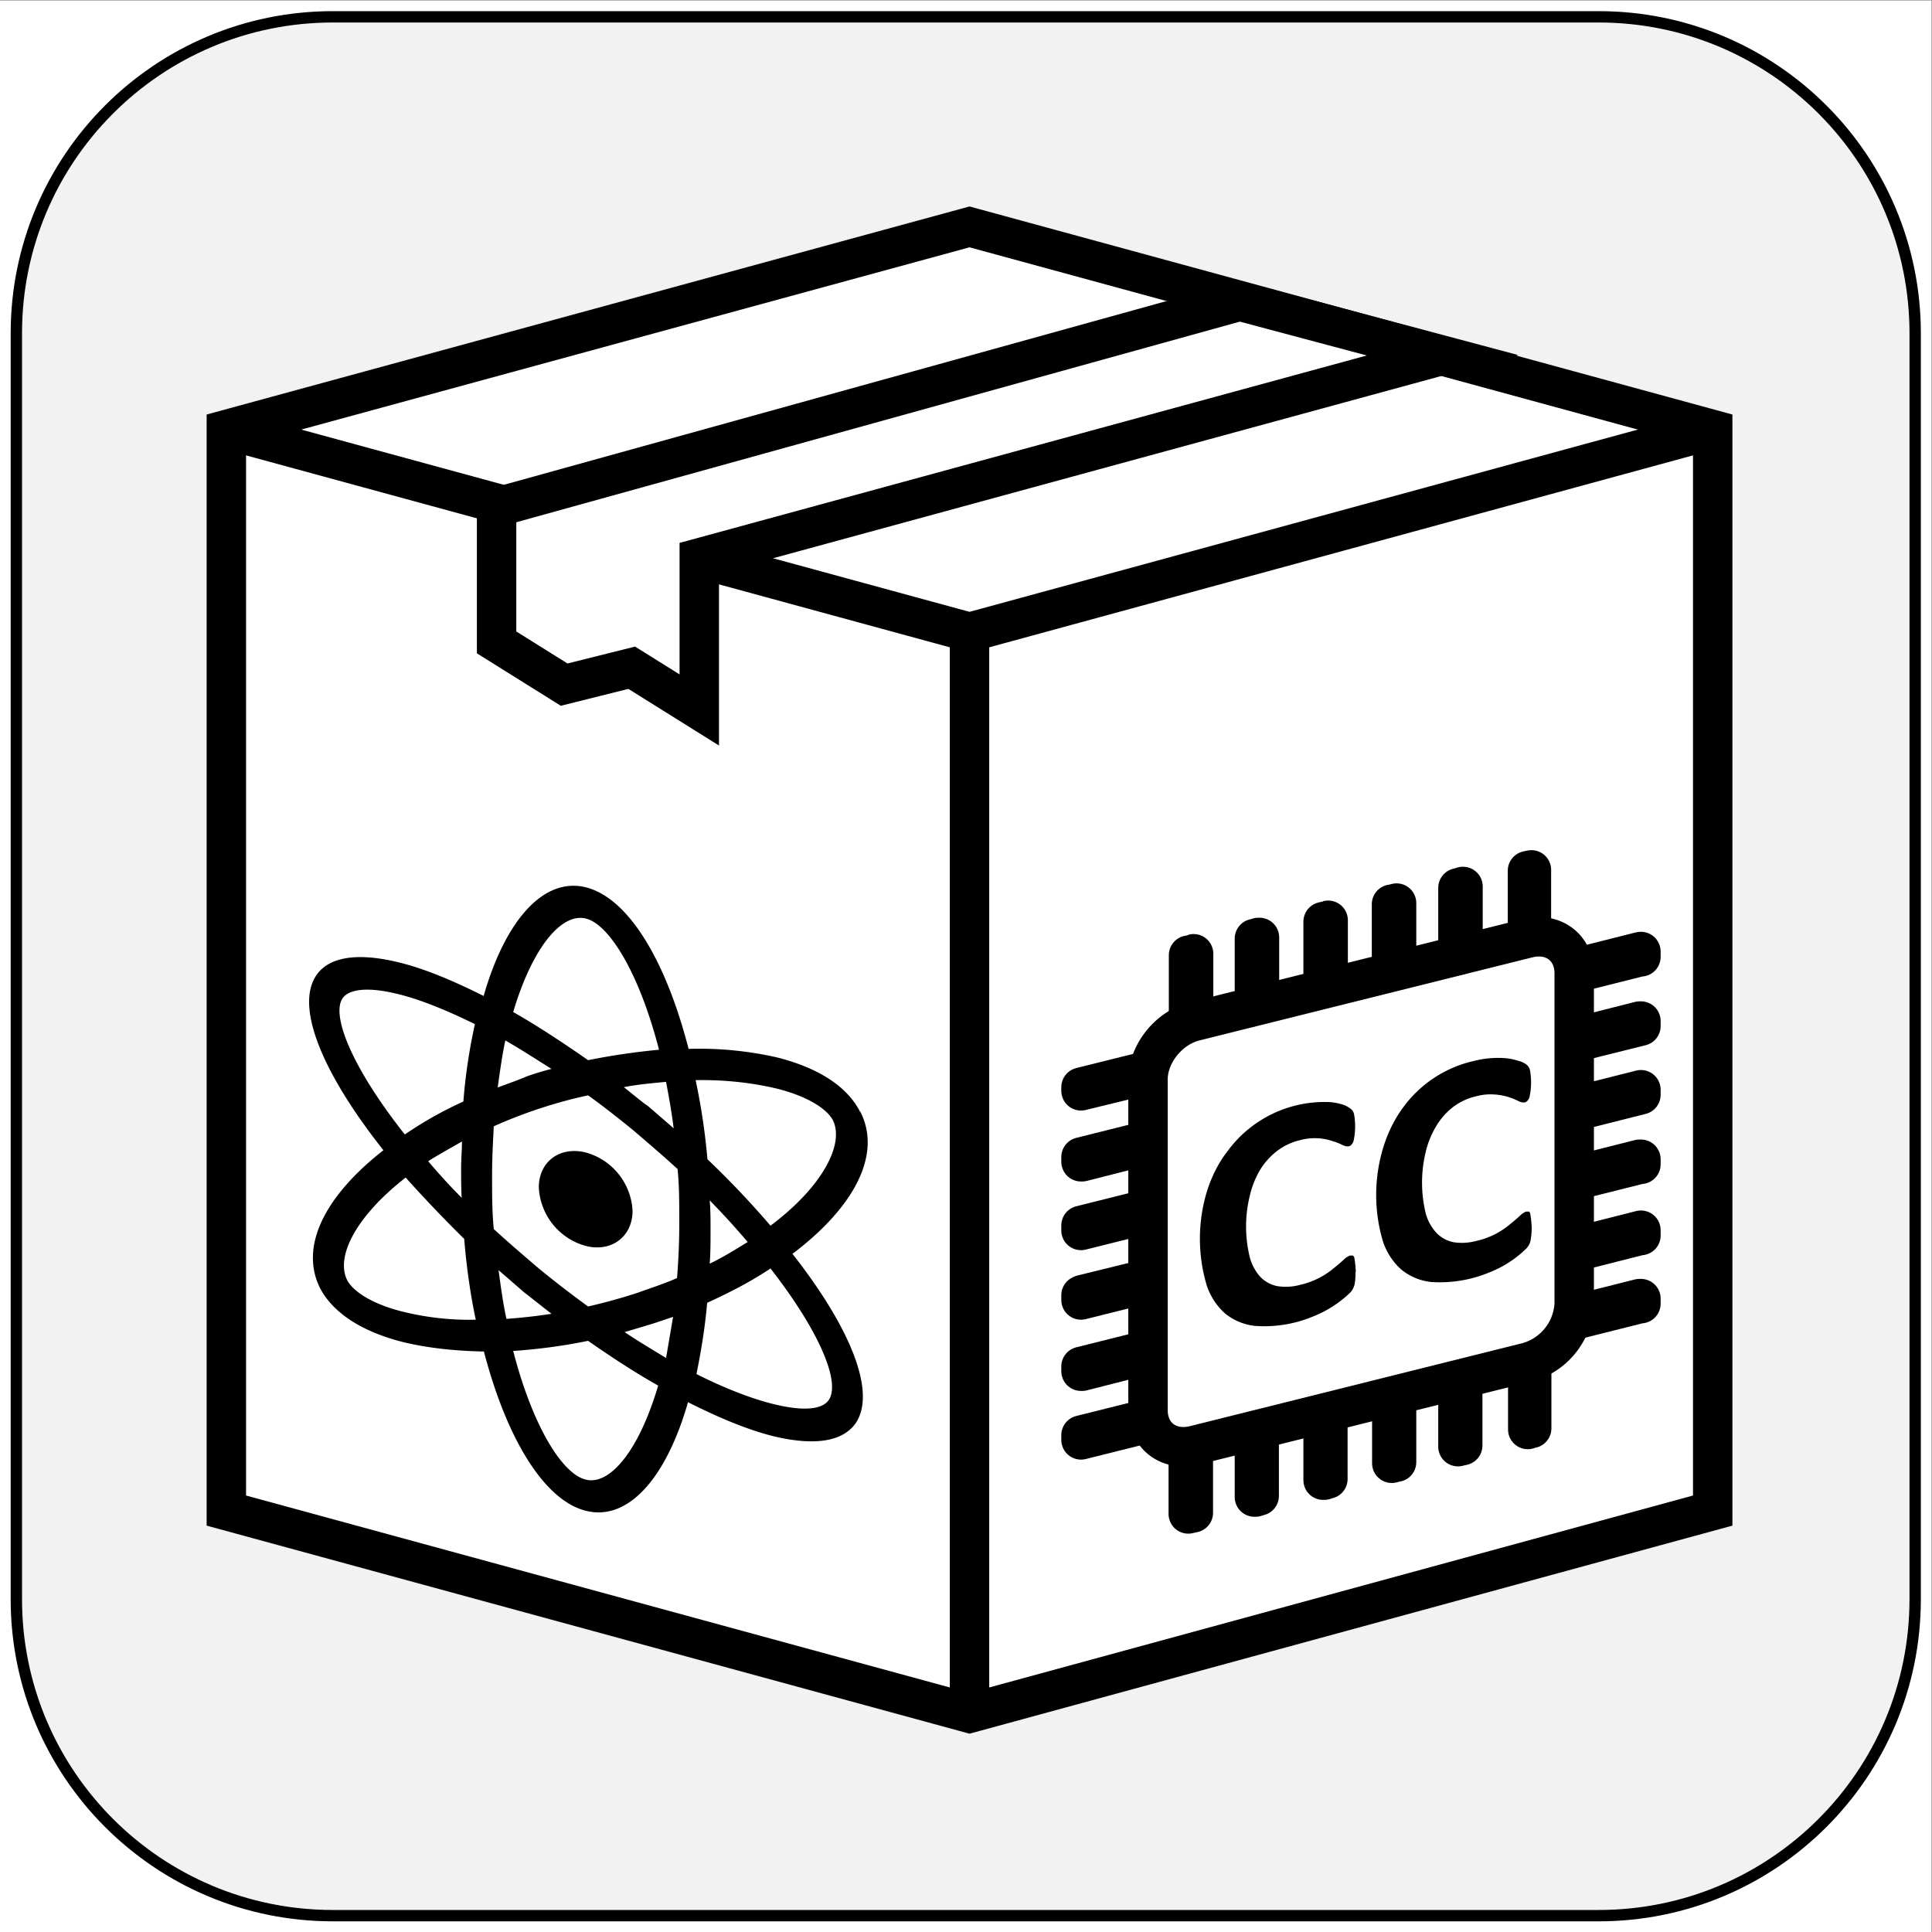 <svg width="226.88" height="226.88" xmlns="http://www.w3.org/2000/svg"><rect width="100%" height="100%" fill="#808080" stroke="none"/><defs><clipPath clipPathUnits="userSpaceOnUse" id="a"><path d="M0 0h170.16v170.16H0Z" clip-rule="evenodd"/></clipPath><clipPath clipPathUnits="userSpaceOnUse" id="b"><path d="M11.88 11.88h146.4v146.4H11.88Z" clip-rule="evenodd"/></clipPath><clipPath clipPathUnits="userSpaceOnUse" id="c"><path d="M0 0h5.903v5.903H0Z"/></clipPath><clipPath clipPathUnits="userSpaceOnUse" id="d"><path d="M.085 5.818h5.76V.058H.085" clip-rule="evenodd"/></clipPath><clipPath clipPathUnits="userSpaceOnUse" id="e"><path d="M.085 5.818h5.76V.058H.085" clip-rule="evenodd"/></clipPath><clipPath clipPathUnits="userSpaceOnUse" id="f"><path d="M.085 5.818h5.76V.058H.085" clip-rule="evenodd"/></clipPath><clipPath clipPathUnits="userSpaceOnUse" id="g"><path d="M.085 5.818h5.76V.058H.085" clip-rule="evenodd"/></clipPath><clipPath clipPathUnits="userSpaceOnUse" id="h"><path d="M.085 5.818h5.76V.058H.085" clip-rule="evenodd"/></clipPath><clipPath clipPathUnits="userSpaceOnUse" id="i"><path d="M.085 5.818h5.76V.058H.085" clip-rule="evenodd"/></clipPath><clipPath clipPathUnits="userSpaceOnUse" id="j"><path d="M.085 5.818h5.76V.058H.085" clip-rule="evenodd"/></clipPath><clipPath clipPathUnits="userSpaceOnUse" id="k"><path d="M.085 5.818h5.76V.058H.085" clip-rule="evenodd"/></clipPath><clipPath clipPathUnits="userSpaceOnUse" id="l"><path d="M.085 5.818h5.76V.058H.085" clip-rule="evenodd"/></clipPath><clipPath clipPathUnits="userSpaceOnUse" id="m"><path d="M.085 5.818h5.76V.058H.085" clip-rule="evenodd"/></clipPath><clipPath clipPathUnits="userSpaceOnUse" id="n"><path d="M.085 5.818h5.76V.058H.085" clip-rule="evenodd"/></clipPath><clipPath clipPathUnits="userSpaceOnUse" id="o"><path d="M.085 5.818h5.76V.058H.085" clip-rule="evenodd"/></clipPath><clipPath clipPathUnits="userSpaceOnUse" id="p"><path d="M.085 5.818h5.76V.058H.085" clip-rule="evenodd"/></clipPath><clipPath clipPathUnits="userSpaceOnUse" id="q"><path d="M.085 5.818h5.76V.058H.085" clip-rule="evenodd"/></clipPath><clipPath clipPathUnits="userSpaceOnUse" id="r"><path d="M.085 5.818h5.76V.058H.085" clip-rule="evenodd"/></clipPath><clipPath clipPathUnits="userSpaceOnUse" id="s"><path d="M.085 5.818h5.76V.058H.085" clip-rule="evenodd"/></clipPath><clipPath clipPathUnits="userSpaceOnUse" id="t"><path d="M.085 5.818h5.76V.058H.085" clip-rule="evenodd"/></clipPath><clipPath clipPathUnits="userSpaceOnUse" id="u"><path d="M.085 5.818h5.76V.058H.085" clip-rule="evenodd"/></clipPath><clipPath clipPathUnits="userSpaceOnUse" id="v"><path d="M.085 5.818h5.76V.058H.085" clip-rule="evenodd"/></clipPath><clipPath clipPathUnits="userSpaceOnUse" id="w"><path d="M.085 5.818h5.76V.058H.085" clip-rule="evenodd"/></clipPath><clipPath clipPathUnits="userSpaceOnUse" id="x"><path d="M.085 5.818h5.76V.058H.085" clip-rule="evenodd"/></clipPath><clipPath clipPathUnits="userSpaceOnUse" id="y"><path d="M.085 5.818h5.76V.058H.085" clip-rule="evenodd"/></clipPath><clipPath clipPathUnits="userSpaceOnUse" id="z"><path d="M.085 5.818h5.76V.058H.085" clip-rule="evenodd"/></clipPath><clipPath clipPathUnits="userSpaceOnUse" id="A"><path d="M.085 5.818h5.76V.058H.085" clip-rule="evenodd"/></clipPath><clipPath clipPathUnits="userSpaceOnUse" id="B"><path d="M.085 5.818h5.76V.058H.085" clip-rule="evenodd"/></clipPath><clipPath clipPathUnits="userSpaceOnUse" id="C"><path d="M.085 5.818h5.76V.058H.085" clip-rule="evenodd"/></clipPath><clipPath clipPathUnits="userSpaceOnUse" id="D"><path d="M.085 5.818h5.76V.058H.085" clip-rule="evenodd"/></clipPath><clipPath clipPathUnits="userSpaceOnUse" id="E"><path d="M.085 5.818h5.76V.058H.085" clip-rule="evenodd"/></clipPath><clipPath clipPathUnits="userSpaceOnUse" id="F"><path d="M.085 5.818h5.76V.058H.085" clip-rule="evenodd"/></clipPath></defs><g clip-path="url(#a)" transform="matrix(1.333 0 0 -1.333 0 226.88)"><path d="M0 0h170.16v170.16H0Z" style="fill:#fff;fill-opacity:1;fill-rule:evenodd;stroke:none"/></g><path d="M1.44 140.84c0 15.4 12.483 27.88 27.881 27.88H140.84c15.4 0 27.88-12.48 27.88-27.88V29.321c0-15.398-12.48-27.881-27.88-27.881H29.321C13.923 1.44 1.44 13.923 1.44 29.321Z" style="fill:#f2f2f2;fill-opacity:1;fill-rule:evenodd;stroke:none" transform="matrix(1.333 0 0 -1.333 0 226.88)"/><path d="M1.44 140.84c0 15.4 12.483 27.88 27.881 27.88H140.84c15.4 0 27.88-12.48 27.88-27.88V29.321c0-15.398-12.48-27.881-27.88-27.881H29.321C13.923 1.44 1.44 13.923 1.44 29.321Z" style="fill:none;stroke:#000;stroke-width:1;stroke-linecap:butt;stroke-linejoin:miter;stroke-miterlimit:10;stroke-dasharray:none;stroke-opacity:1" transform="matrix(1.333 0 0 -1.333 0 226.88)"/><g clip-path="url(#b)" transform="matrix(1.333 0 0 -1.333 0 226.88)"><g clip-path="url(#c)" transform="matrix(24.8 0 0 24.8 11.88 11.88)"><path d="M.325 4.858v-3.84l2.64-.72 2.64.72v3.84l-2.64.72z" style="fill:#fff;fill-opacity:1;fill-rule:nonzero;stroke:none"/><path d="M.325 4.858v-3.84l2.64-.72 2.64.72v3.84l-2.64.72z" style="fill:none;stroke:#000;stroke-width:.14;stroke-linecap:butt;stroke-linejoin:miter;stroke-miterlimit:10;stroke-dasharray:none;stroke-opacity:1"/><path d="m.325 4.858 2.64-.72V.298v3.84l2.64.72" style="fill:none;stroke:#000;stroke-width:.14;stroke-linecap:butt;stroke-linejoin:miter;stroke-miterlimit:10;stroke-dasharray:none;stroke-opacity:1"/><path d="M1.285 4.582v-.48l.24-.15.24.06.24-.15v.54l2.64.72-.72.192z" style="fill:#fff;fill-opacity:1;fill-rule:nonzero;stroke:none"/><path d="M1.285 4.582v-.48l.24-.15.24.06.24-.15v.54l2.64.72-.72.192z" style="fill:none;stroke:#000;stroke-width:.14;stroke-linecap:butt;stroke-linejoin:miter;stroke-miterlimit:10;stroke-dasharray:none;stroke-opacity:1"/><g clip-path="url(#d)"><path d="M1.768 2.083c0-.092-.075-.148-.166-.125a.227.227 0 0 0-.167.208c0 .092.075.147.167.124a.227.227 0 0 0 .166-.207Z" style="fill:#000;fill-opacity:1;fill-rule:nonzero;stroke:none"/></g><g clip-path="url(#e)"><path d="M2.576 2.435c-.047.092-.152.157-.296.193a1.243 1.243 0 0 1-.313.03c-.08.312-.213.536-.365.574-.15.037-.286-.117-.363-.386-.11.055-.21.097-.3.119C.797 3 .692 2.988.645 2.92c-.078-.114.025-.353.238-.622-.205-.16-.3-.34-.225-.49.048-.091.153-.156.297-.192.083-.02.18-.031.285-.033.08-.307.213-.529.363-.566.15-.037.285.117.362.386.111-.056.21-.097.3-.12.143-.035.248-.023.296.046.074.111-.02.34-.225.601.219.165.319.353.241.505Zm-.296.082c.102-.025.177-.069.2-.113.04-.083-.034-.233-.222-.374a3.19 3.19 0 0 1-.224.236 2.296 2.296 0 0 1-.042.281c.105.002.205-.01.288-.03Zm-.496-.726a2.057 2.057 0 0 0-.174-.048 3.727 3.727 0 0 0-.175.135c-.055.047-.11.094-.16.14-.006.062-.006.123-.006.19 0 .06.003.117.006.175a1.687 1.687 0 0 0 .335.11c.053-.038.105-.079.158-.122.055-.047.11-.094.16-.14.006-.062.006-.123.006-.19 0-.069-.003-.134-.008-.197-.045-.02-.092-.035-.142-.053Zm.128-.085-.025-.146c-.047.029-.097.058-.147.092l.1.03.072.024Zm-.432.011a1.947 1.947 0 0 0-.16-.018c-.012.055-.02.113-.028.173l.09-.078.098-.077Zm-.319.412a2.2 2.2 0 0 0-.119.13c.036.023.078.046.12.07 0-.031-.003-.061-.003-.094 0-.036 0-.072.002-.106zm.128.392c.008.058.016.115.027.167.053-.03.108-.066.164-.101a1.046 1.046 0 0 1-.086-.026c-.033-.014-.07-.027-.105-.04Zm.448.001c.05.01.1.014.15.019.01-.053.02-.108.027-.165l-.09.078c-.029.02-.056.044-.087.068Zm.305-.402a2.81 2.81 0 0 0 .135-.148c-.041-.025-.085-.053-.135-.077.003.039.003.077.003.116 0 .039 0 .075-.003.109zm-.44 1.001c.083-.02.19-.194.26-.466a2.456 2.456 0 0 1-.252-.037c-.092.064-.18.122-.266.171.07.235.174.353.258.332Zm-.864-.283c.025.035.097.04.2.014.08-.02.17-.057.27-.106a1.975 1.975 0 0 1-.041-.275 1.35 1.35 0 0 1-.208-.117c-.185.234-.263.422-.221.484Zm.216-1.114c-.103.025-.177.069-.2.113-.041.083.03.225.208.364a4.88 4.88 0 0 1 .208-.218c.008-.1.022-.197.041-.287a.985.985 0 0 0-.257.028Zm.648-.596c-.084.02-.189.19-.258.457.086.006.174.017.266.036.086-.06.169-.114.249-.159-.07-.237-.174-.355-.257-.334Zm.863.283c-.024-.036-.096-.04-.199-.014-.08.02-.174.057-.271.106.016.079.03.161.038.253.083.038.158.077.225.122.177-.227.249-.406.207-.467Z" style="fill:#000;fill-opacity:1;fill-rule:nonzero;stroke:none"/></g><g clip-path="url(#f)"><path d="M4.96 3.295V3.057l-.009-.003h-.004V3.291l.004.001.01.002m0 0V3.057l-.01-.003h-.004V3.291l.004.001z" style="fill:none;stroke:#000;stroke-width:.14;stroke-linecap:butt;stroke-linejoin:round;stroke-miterlimit:10;stroke-dasharray:none;stroke-opacity:1"/></g><g clip-path="url(#g)"><path d="m4.712 3.233.005.002V2.996l-.005-.001-.009-.002L4.7 2.99V3.23l.004.001.01.002m0 0 .004.002V2.996l-.005-.001-.009-.002L4.7 2.99V3.23l.004.001z" style="fill:none;stroke:#000;stroke-width:.14;stroke-linecap:butt;stroke-linejoin:round;stroke-miterlimit:10;stroke-dasharray:none;stroke-opacity:1"/></g><g clip-path="url(#h)"><path d="m4.478 3.175.004.001V2.937h-.004l-.01-.003-.004-.001V3.172h.005l.009.003m0 0 .004.001V2.937h-.004l-.01-.003-.004-.001V3.172h.005z" style="fill:none;stroke:#000;stroke-width:.14;stroke-linecap:butt;stroke-linejoin:round;stroke-miterlimit:10;stroke-dasharray:none;stroke-opacity:1"/></g><g clip-path="url(#i)"><path d="m4.234 3.114.005.001V2.877l-.005-.001-.009-.003h-.004V3.11l.004.001.01.002m0 0 .004.001V2.877l-.005-.001-.009-.003h-.004V3.11l.004.001z" style="fill:none;stroke:#000;stroke-width:.14;stroke-linecap:butt;stroke-linejoin:round;stroke-miterlimit:10;stroke-dasharray:none;stroke-opacity:1"/></g><g clip-path="url(#j)"><path d="M3.99 3.054h.005V2.817l-.004-.001-.009-.002-.005-.001V3.05l.005.001.009.003m0 0h.004V2.817l-.004-.001-.009-.002-.005-.001V3.05l.005.001Z" style="fill:none;stroke:#000;stroke-width:.14;stroke-linecap:butt;stroke-linejoin:round;stroke-miterlimit:10;stroke-dasharray:none;stroke-opacity:1"/></g><g clip-path="url(#k)"><path d="m3.756 2.995.005.001V2.757h-.005l-.009-.003h-.004V2.991h.004l.01.003m0 0 .004.001V2.757h-.005l-.009-.003h-.004V2.991h.004z" style="fill:none;stroke:#000;stroke-width:.14;stroke-linecap:butt;stroke-linejoin:round;stroke-miterlimit:10;stroke-dasharray:none;stroke-opacity:1"/></g><g clip-path="url(#l)"><path d="M4.961 1.535V1.31l-.009-.002-.004-.002v.225l.004.002.01.002m0 0V1.31l-.01-.002-.004-.002v.225l.004.002z" style="fill:none;stroke:#000;stroke-width:.14;stroke-linecap:butt;stroke-linejoin:round;stroke-miterlimit:10;stroke-dasharray:none;stroke-opacity:1"/></g><g clip-path="url(#m)"><path d="m4.713 1.473.004.001v-.225l-.004-.001-.009-.002-.004-.001v.224l.004.002.009.002m0 0 .004.001v-.225l-.004-.001-.009-.002-.004-.001v.224l.004.002z" style="fill:none;stroke:#000;stroke-width:.14;stroke-linecap:butt;stroke-linejoin:round;stroke-miterlimit:10;stroke-dasharray:none;stroke-opacity:1"/></g><g clip-path="url(#n)"><path d="m4.478 1.414.004.001V1.19h-.004l-.009-.003-.004-.001v.225l.004.001.009.002m0 0 .004.001V1.19h-.004l-.009-.003-.004-.001v.225l.004.001Z" style="fill:none;stroke:#000;stroke-width:.14;stroke-linecap:butt;stroke-linejoin:round;stroke-miterlimit:10;stroke-dasharray:none;stroke-opacity:1"/></g><g clip-path="url(#o)"><path d="m4.234 1.353.004.002V1.13l-.004-.001-.009-.003h-.004v.224l.004.001.009.002m0 0 .004.001V1.13l-.004-.001-.009-.003h-.004v.224l.004.001z" style="fill:none;stroke:#000;stroke-width:.14;stroke-linecap:butt;stroke-linejoin:round;stroke-miterlimit:10;stroke-dasharray:none;stroke-opacity:1"/></g><g clip-path="url(#p)"><path d="M3.99 1.293h.004V1.07l-.004-.001-.009-.003h-.004v.224l.004.001.01.003m0 0h.003V1.07l-.004-.001-.009-.003h-.004v.224l.004.001z" style="fill:none;stroke:#000;stroke-width:.14;stroke-linecap:butt;stroke-linejoin:round;stroke-miterlimit:10;stroke-dasharray:none;stroke-opacity:1"/></g><g clip-path="url(#q)"><path d="m3.755 1.234.005.001V1.01l-.005-.001-.009-.002-.004-.001v.225h.004l.01.003m0 0 .004.001V1.01l-.005-.001-.009-.002-.004-.001v.225h.004z" style="fill:none;stroke:#000;stroke-width:.14;stroke-linecap:butt;stroke-linejoin:round;stroke-miterlimit:10;stroke-dasharray:none;stroke-opacity:1"/></g><g clip-path="url(#r)"><path d="M5.13 2.945v.004l.005.001.21.053.005.001v-.019h-.004l-.211-.053-.004-.001v.014m0 0v.004l.004.001.21.053.005.001v-.019h-.004l-.211-.053-.004-.001v.004z" style="fill:none;stroke:#000;stroke-width:.14;stroke-linecap:butt;stroke-linejoin:round;stroke-miterlimit:10;stroke-dasharray:none;stroke-opacity:1"/></g><g clip-path="url(#s)"><path d="M5.137 2.699v.005h.004l.205.052h.004V2.739l-.004-.001-.205-.051-.004-.001v.014m0 0v.005h.004l.205.052h.004V2.739l-.004-.001-.205-.051-.004-.001v.004z" style="fill:none;stroke:#000;stroke-width:.14;stroke-linecap:butt;stroke-linejoin:round;stroke-miterlimit:10;stroke-dasharray:none;stroke-opacity:1"/></g><g clip-path="url(#t)"><path d="M5.128 2.453v.005h.004l.214.054.004.001V2.495l-.004-.001-.214-.054h-.004v.014m0 0v.004h.004l.214.054.004.001V2.495l-.004-.001-.214-.054h-.004v.004Z" style="fill:none;stroke:#000;stroke-width:.14;stroke-linecap:butt;stroke-linejoin:round;stroke-miterlimit:10;stroke-dasharray:none;stroke-opacity:1"/></g><g clip-path="url(#u)"><path d="M5.13 2.207v.004l.005.001.21.053h.005V2.248h-.004l-.211-.053-.004-.001v.014m0 0v.004l.004.001.21.053h.005V2.248h-.004l-.211-.053-.004-.001v.004z" style="fill:none;stroke:#000;stroke-width:.14;stroke-linecap:butt;stroke-linejoin:round;stroke-miterlimit:10;stroke-dasharray:none;stroke-opacity:1"/></g><g clip-path="url(#v)"><path d="M5.137 1.956v.005h.004l.205.052.004.001v-.019h-.004l-.205-.052-.004-.001v.015m0 0v.004h.004l.205.052.004.001v-.019h-.004l-.205-.052-.004-.001v.005z" style="fill:none;stroke:#000;stroke-width:.14;stroke-linecap:butt;stroke-linejoin:round;stroke-miterlimit:10;stroke-dasharray:none;stroke-opacity:1"/></g><g clip-path="url(#w)"><path d="M5.13 1.712v.004l.005.001.21.053h.005V1.753h-.004l-.211-.053-.004-.001v.014m0 0v.004l.004.001.21.053h.005V1.753h-.004l-.211-.053-.004-.001v.004z" style="fill:none;stroke:#000;stroke-width:.14;stroke-linecap:butt;stroke-linejoin:round;stroke-miterlimit:10;stroke-dasharray:none;stroke-opacity:1"/></g><g clip-path="url(#x)"><path d="M3.361 2.518v.004l.004.001.213.053v-.014l-.213-.052-.004-.001v.009m0 0v.004l.004.001.213.053v-.014l-.213-.052-.004-.001z" style="fill:none;stroke:#000;stroke-width:.14;stroke-linecap:butt;stroke-linejoin:round;stroke-miterlimit:10;stroke-dasharray:none;stroke-opacity:1"/></g><g clip-path="url(#y)"><path d="M3.361 2.27v.004l.004.001.208.052.005.001V2.31h-.005l-.208-.053h-.004v.013m0 0v.004l.004.001.208.052.005.001V2.31h-.005l-.208-.053h-.004v.004z" style="fill:none;stroke:#000;stroke-width:.14;stroke-linecap:butt;stroke-linejoin:round;stroke-miterlimit:10;stroke-dasharray:none;stroke-opacity:1"/></g><g clip-path="url(#z)"><path d="M3.361 2.026v.005h.004l.208.052.005.001v-.017l-.005-.001-.208-.052-.004-.001v.014m0 0v.003l.004.002.208.052h.005v-.017l-.005-.001-.208-.052-.004-.001v.004z" style="fill:none;stroke:#000;stroke-width:.14;stroke-linecap:butt;stroke-linejoin:round;stroke-miterlimit:10;stroke-dasharray:none;stroke-opacity:1"/></g><g clip-path="url(#A)"><path d="M3.361 1.778v.004l.004.002.208.052h.005V1.82l-.005-.001-.208-.052-.004-.001v.014m0 0v.003l.004.002.208.051.005.001V1.82l-.005-.001-.208-.052-.004-.001v.004z" style="fill:none;stroke:#000;stroke-width:.14;stroke-linecap:butt;stroke-linejoin:round;stroke-miterlimit:10;stroke-dasharray:none;stroke-opacity:1"/></g><g clip-path="url(#B)"><path d="M3.361 1.526v.004l.004.001.208.052.005.001V1.566h-.005l-.208-.053h-.004v.013m0 0v.004l.004.001.208.052.005.001V1.566h-.005l-.208-.053h-.004v.004z" style="fill:none;stroke:#000;stroke-width:.14;stroke-linecap:butt;stroke-linejoin:round;stroke-miterlimit:10;stroke-dasharray:none;stroke-opacity:1"/></g><g clip-path="url(#C)"><path d="M3.361 1.282v.004l.004.001.208.052.005.001v-.017l-.005-.001-.208-.052-.004-.001v.014m0 0v.003l.004.001.208.052.005.001v-.017l-.005-.001-.208-.052-.004-.001v.004z" style="fill:none;stroke:#000;stroke-width:.14;stroke-linecap:butt;stroke-linejoin:round;stroke-miterlimit:10;stroke-dasharray:none;stroke-opacity:1"/></g><g clip-path="url(#D)"><path d="M4.947 3.051c.092.023.166-.033.166-.125V1.752a.227.227 0 0 0-.166-.207L3.765 1.25c-.092-.023-.166.033-.166.125v1.174c0 .092.074.184.166.207z" style="fill:none;stroke:#000;stroke-width:.14;stroke-linecap:butt;stroke-linejoin:miter;stroke-miterlimit:10;stroke-dasharray:none;stroke-opacity:1"/></g><g clip-path="url(#E)"><path d="M4.336 1.865a.228.228 0 0 0-.003-.043.07.07 0 0 0-.014-.028.4.4 0 0 0-.13-.085.452.452 0 0 0-.21-.035.203.203 0 0 0-.106.044.23.23 0 0 0-.066.102.579.579 0 0 0 .002.334c.017.053.041.1.072.14a.427.427 0 0 0 .363.175.196.196 0 0 0 .044-.008.084.084 0 0 0 .027-.013.04.04 0 0 0 .011-.01.04.04 0 0 0 .005-.012.246.246 0 0 0-.002-.096.04.04 0 0 0-.007-.012.018.018 0 0 0-.01-.006c-.005-.001-.012 0-.021.004a.21.21 0 0 1-.035.014.199.199 0 0 1-.12.003.213.213 0 0 1-.079-.038.247.247 0 0 1-.06-.067.322.322 0 0 1-.036-.09.459.459 0 0 1 0-.222.168.168 0 0 1 .039-.07.116.116 0 0 1 .06-.031.195.195 0 0 1 .08.005.282.282 0 0 1 .12.06.525.525 0 0 1 .035.03.06.06 0 0 0 .022.014h.009c.002 0 .004-.003.006-.008a.343.343 0 0 0 .005-.051Z" style="fill:#000;fill-opacity:1;fill-rule:nonzero;stroke:none"/></g><g clip-path="url(#F)"><path d="M4.962 2.02a.26.26 0 0 0-.004-.042.055.055 0 0 0-.004-.013.09.09 0 0 0-.01-.015.39.39 0 0 0-.13-.085.46.46 0 0 0-.21-.035.202.202 0 0 0-.105.044.23.23 0 0 0-.066.102.58.58 0 0 0 .002.333c.017.054.04.1.071.142a.427.427 0 0 0 .25.164.343.343 0 0 0 .113.01.201.201 0 0 0 .044-.009.082.082 0 0 0 .028-.012.039.039 0 0 0 .01-.01.038.038 0 0 0 .005-.012.248.248 0 0 0-.002-.096.037.037 0 0 0-.007-.012.019.019 0 0 0-.009-.006c-.005-.001-.013 0-.022.004a.218.218 0 0 1-.085.024.2.2 0 0 1-.069-.007.213.213 0 0 1-.08-.038.243.243 0 0 1-.059-.067.318.318 0 0 1-.037-.09.462.462 0 0 1 0-.222.166.166 0 0 1 .04-.07.116.116 0 0 1 .06-.031.197.197 0 0 1 .08.005.278.278 0 0 1 .12.06.562.562 0 0 1 .035.03.06.06 0 0 0 .021.014h.01c.002 0 .004-.004.005-.008a.384.384 0 0 0 .005-.051Z" style="fill:#000;fill-opacity:1;fill-rule:nonzero;stroke:none"/></g></g></g></svg>
